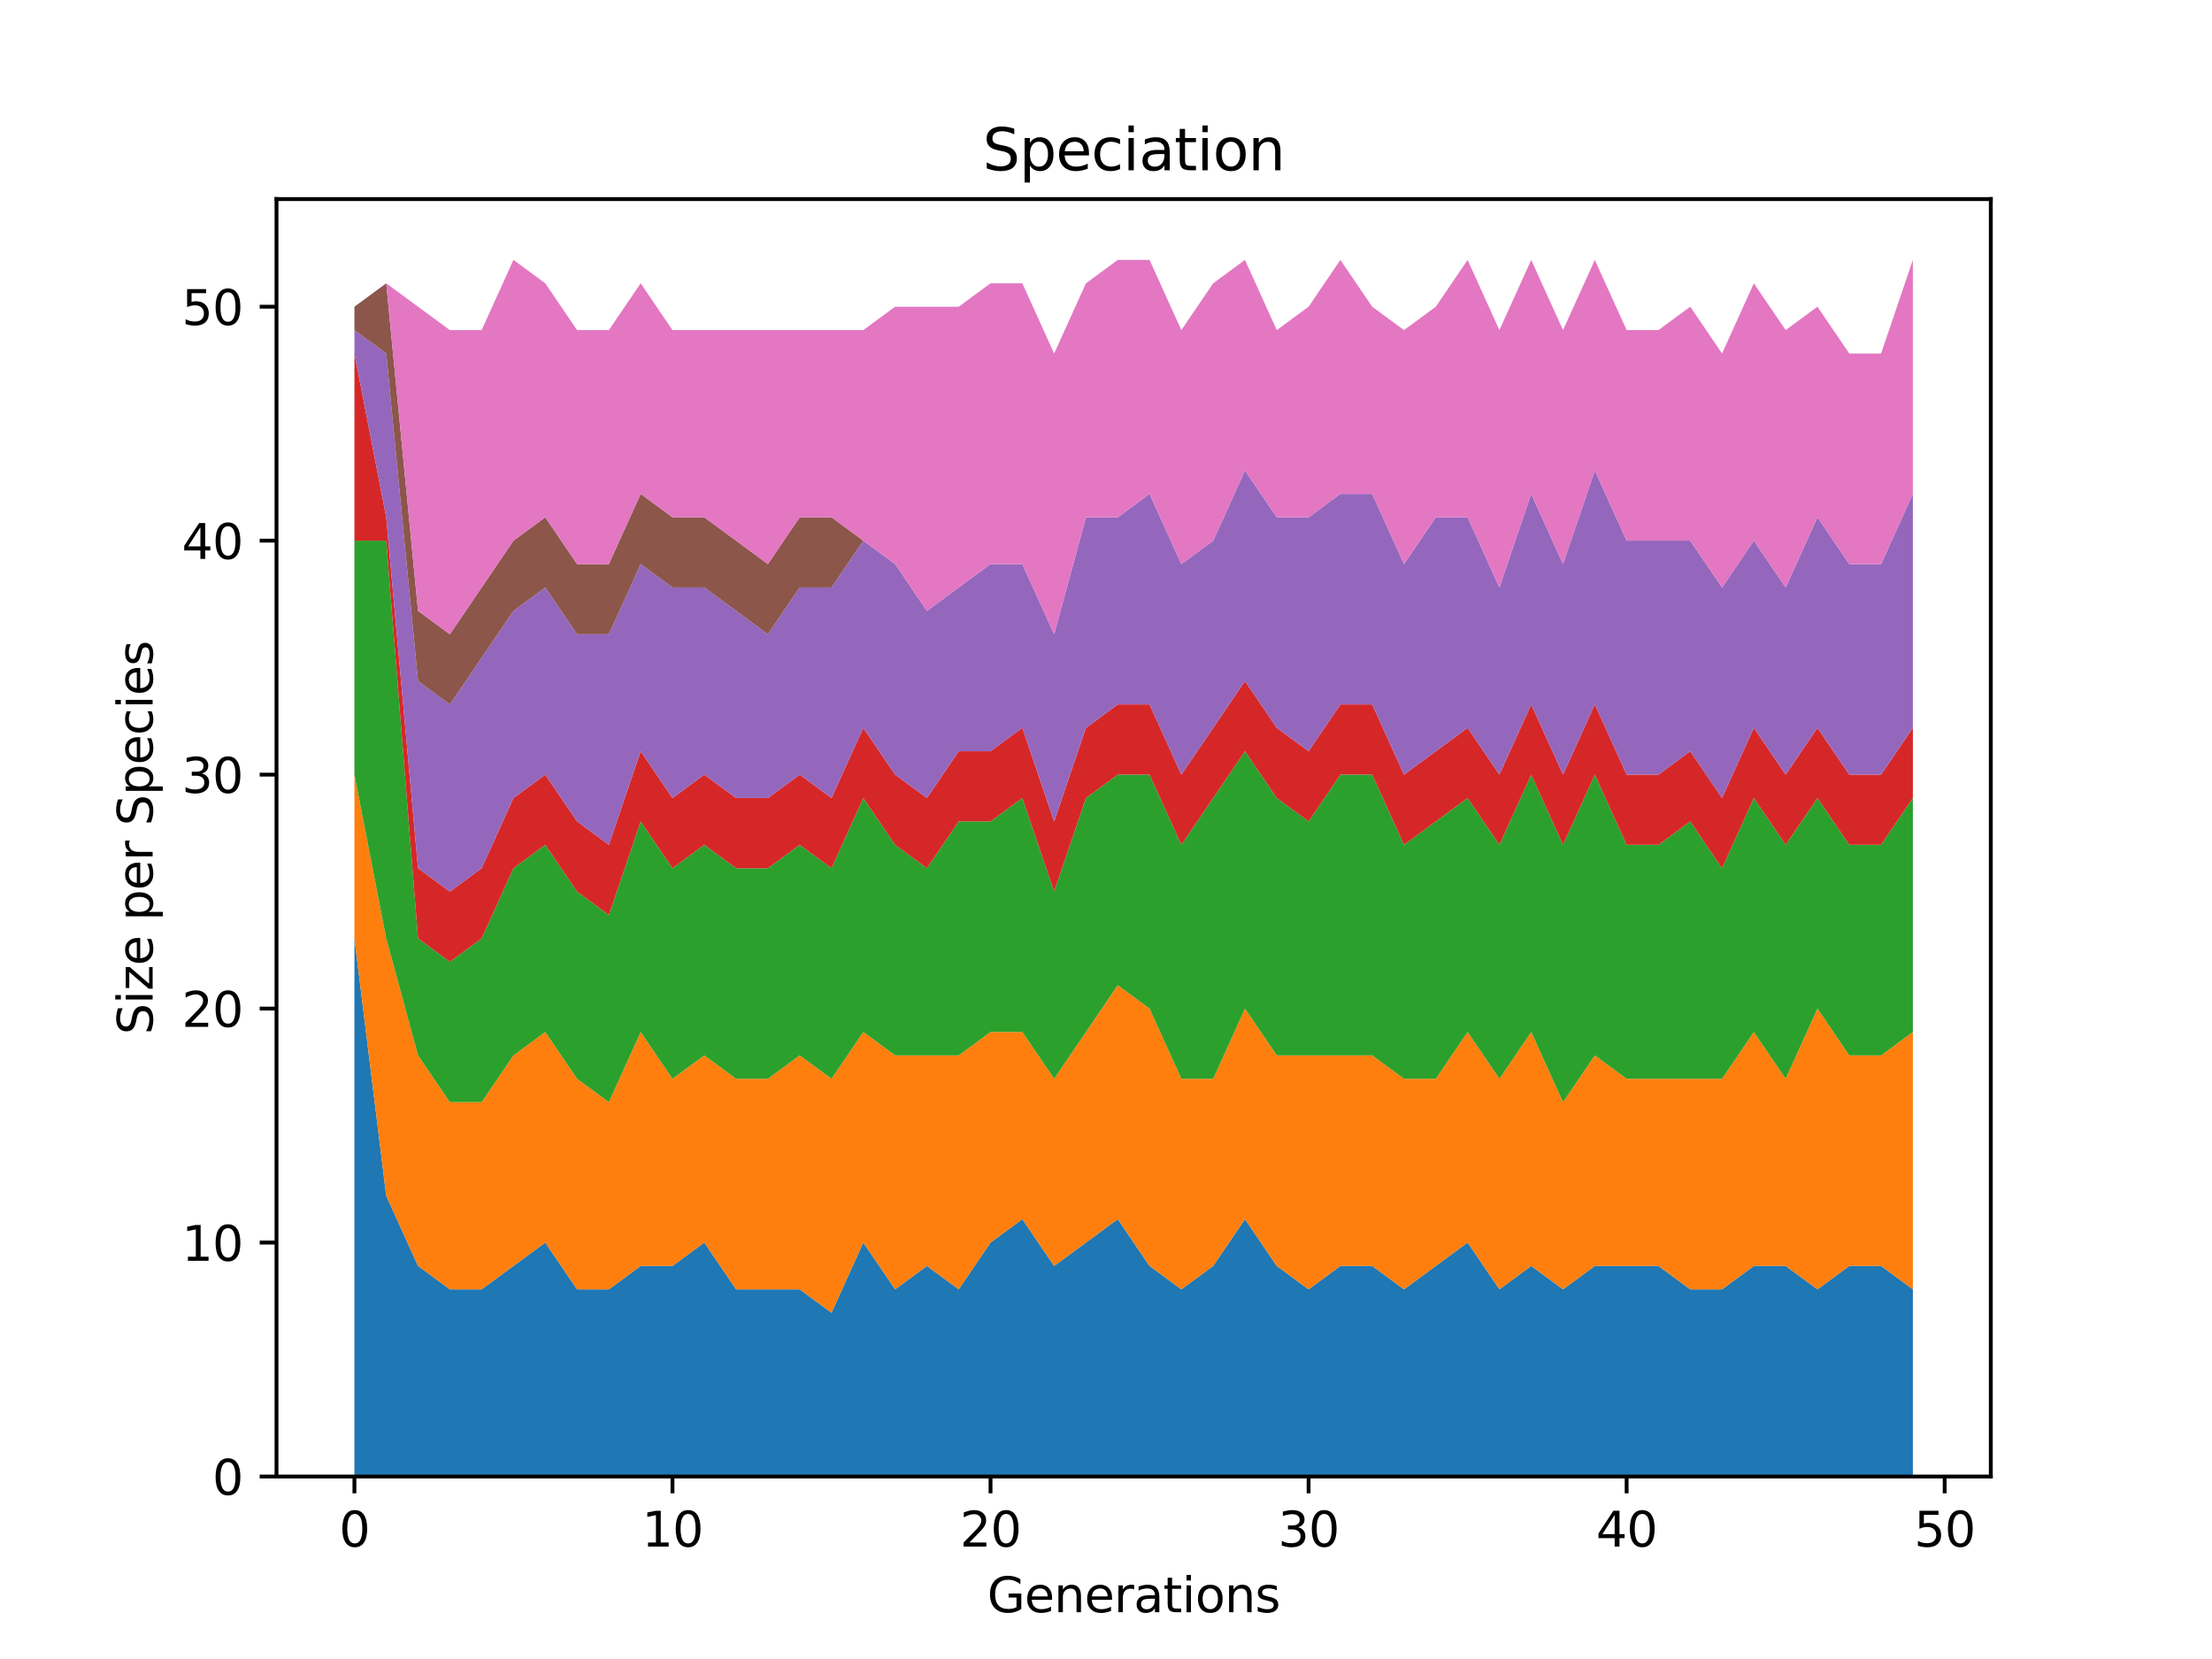 <?xml version="1.0" encoding="utf-8" standalone="no"?>
<!DOCTYPE svg PUBLIC "-//W3C//DTD SVG 1.1//EN"
  "http://www.w3.org/Graphics/SVG/1.1/DTD/svg11.dtd">
<svg height="345.6pt" version="1.1" viewBox="0 0 460.8 345.6" width="460.8pt" xmlns="http://www.w3.org/2000/svg" xmlns:xlink="http://www.w3.org/1999/xlink">
 <defs>
  <style type="text/css">*{stroke-linecap:butt;stroke-linejoin:round;}</style>
 </defs>
 <g id="figure_1">
  <g id="patch_1">
   <path d="M 0 345.6 
L 460.8 345.6 
L 460.8 0 
L 0 0 
z
" style="fill:#ffffff;"/>
  </g>
  <g id="axes_1">
   <g id="patch_2">
    <path d="M 57.6 307.584 
L 414.72 307.584 
L 414.72 41.472 
L 57.6 41.472 
z
" style="fill:#ffffff;"/>
   </g>
   <g id="PolyCollection_1">
    <path clip-path="url(#pd811a0612e)" d="M 73.833 195.486 
L 73.833 307.584 
L 80.458 307.584 
L 87.084 307.584 
L 93.71 307.584 
L 100.335 307.584 
L 106.961 307.584 
L 113.586 307.584 
L 120.212 307.584 
L 126.838 307.584 
L 133.463 307.584 
L 140.089 307.584 
L 146.714 307.584 
L 153.34 307.584 
L 159.966 307.584 
L 166.591 307.584 
L 173.217 307.584 
L 179.842 307.584 
L 186.468 307.584 
L 193.094 307.584 
L 199.719 307.584 
L 206.345 307.584 
L 212.97 307.584 
L 219.596 307.584 
L 226.222 307.584 
L 232.847 307.584 
L 239.473 307.584 
L 246.098 307.584 
L 252.724 307.584 
L 259.35 307.584 
L 265.975 307.584 
L 272.601 307.584 
L 279.226 307.584 
L 285.852 307.584 
L 292.478 307.584 
L 299.103 307.584 
L 305.729 307.584 
L 312.354 307.584 
L 318.98 307.584 
L 325.606 307.584 
L 332.231 307.584 
L 338.857 307.584 
L 345.482 307.584 
L 352.108 307.584 
L 358.734 307.584 
L 365.359 307.584 
L 371.985 307.584 
L 378.61 307.584 
L 385.236 307.584 
L 391.862 307.584 
L 398.487 307.584 
L 398.487 268.593 
L 398.487 268.593 
L 391.862 263.719 
L 385.236 263.719 
L 378.61 268.593 
L 371.985 263.719 
L 365.359 263.719 
L 358.734 268.593 
L 352.108 268.593 
L 345.482 263.719 
L 338.857 263.719 
L 332.231 263.719 
L 325.606 268.593 
L 318.98 263.719 
L 312.354 268.593 
L 305.729 258.846 
L 299.103 263.719 
L 292.478 268.593 
L 285.852 263.719 
L 279.226 263.719 
L 272.601 268.593 
L 265.975 263.719 
L 259.35 253.972 
L 252.724 263.719 
L 246.098 268.593 
L 239.473 263.719 
L 232.847 253.972 
L 226.222 258.846 
L 219.596 263.719 
L 212.97 253.972 
L 206.345 258.846 
L 199.719 268.593 
L 193.094 263.719 
L 186.468 268.593 
L 179.842 258.846 
L 173.217 273.467 
L 166.591 268.593 
L 159.966 268.593 
L 153.34 268.593 
L 146.714 258.846 
L 140.089 263.719 
L 133.463 263.719 
L 126.838 268.593 
L 120.212 268.593 
L 113.586 258.846 
L 106.961 263.719 
L 100.335 268.593 
L 93.71 268.593 
L 87.084 263.719 
L 80.458 249.098 
L 73.833 195.486 
z
" style="fill:#1f77b4;"/>
   </g>
   <g id="PolyCollection_2">
    <path clip-path="url(#pd811a0612e)" d="M 73.833 161.369 
L 73.833 195.486 
L 80.458 249.098 
L 87.084 263.719 
L 93.71 268.593 
L 100.335 268.593 
L 106.961 263.719 
L 113.586 258.846 
L 120.212 268.593 
L 126.838 268.593 
L 133.463 263.719 
L 140.089 263.719 
L 146.714 258.846 
L 153.34 268.593 
L 159.966 268.593 
L 166.591 268.593 
L 173.217 273.467 
L 179.842 258.846 
L 186.468 268.593 
L 193.094 263.719 
L 199.719 268.593 
L 206.345 258.846 
L 212.97 253.972 
L 219.596 263.719 
L 226.222 258.846 
L 232.847 253.972 
L 239.473 263.719 
L 246.098 268.593 
L 252.724 263.719 
L 259.35 253.972 
L 265.975 263.719 
L 272.601 268.593 
L 279.226 263.719 
L 285.852 263.719 
L 292.478 268.593 
L 299.103 263.719 
L 305.729 258.846 
L 312.354 268.593 
L 318.98 263.719 
L 325.606 268.593 
L 332.231 263.719 
L 338.857 263.719 
L 345.482 263.719 
L 352.108 268.593 
L 358.734 268.593 
L 365.359 263.719 
L 371.985 263.719 
L 378.61 268.593 
L 385.236 263.719 
L 391.862 263.719 
L 398.487 268.593 
L 398.487 214.981 
L 398.487 214.981 
L 391.862 219.855 
L 385.236 219.855 
L 378.61 210.107 
L 371.985 224.729 
L 365.359 214.981 
L 358.734 224.729 
L 352.108 224.729 
L 345.482 224.729 
L 338.857 224.729 
L 332.231 219.855 
L 325.606 229.602 
L 318.98 214.981 
L 312.354 224.729 
L 305.729 214.981 
L 299.103 224.729 
L 292.478 224.729 
L 285.852 219.855 
L 279.226 219.855 
L 272.601 219.855 
L 265.975 219.855 
L 259.35 210.107 
L 252.724 224.729 
L 246.098 224.729 
L 239.473 210.107 
L 232.847 205.233 
L 226.222 214.981 
L 219.596 224.729 
L 212.97 214.981 
L 206.345 214.981 
L 199.719 219.855 
L 193.094 219.855 
L 186.468 219.855 
L 179.842 214.981 
L 173.217 224.729 
L 166.591 219.855 
L 159.966 224.729 
L 153.34 224.729 
L 146.714 219.855 
L 140.089 224.729 
L 133.463 214.981 
L 126.838 229.602 
L 120.212 224.729 
L 113.586 214.981 
L 106.961 219.855 
L 100.335 229.602 
L 93.71 229.602 
L 87.084 219.855 
L 80.458 195.486 
L 73.833 161.369 
z
" style="fill:#ff7f0e;"/>
   </g>
   <g id="PolyCollection_3">
    <path clip-path="url(#pd811a0612e)" d="M 73.833 112.63 
L 73.833 161.369 
L 80.458 195.486 
L 87.084 219.855 
L 93.71 229.602 
L 100.335 229.602 
L 106.961 219.855 
L 113.586 214.981 
L 120.212 224.729 
L 126.838 229.602 
L 133.463 214.981 
L 140.089 224.729 
L 146.714 219.855 
L 153.34 224.729 
L 159.966 224.729 
L 166.591 219.855 
L 173.217 224.729 
L 179.842 214.981 
L 186.468 219.855 
L 193.094 219.855 
L 199.719 219.855 
L 206.345 214.981 
L 212.97 214.981 
L 219.596 224.729 
L 226.222 214.981 
L 232.847 205.233 
L 239.473 210.107 
L 246.098 224.729 
L 252.724 224.729 
L 259.35 210.107 
L 265.975 219.855 
L 272.601 219.855 
L 279.226 219.855 
L 285.852 219.855 
L 292.478 224.729 
L 299.103 224.729 
L 305.729 214.981 
L 312.354 224.729 
L 318.98 214.981 
L 325.606 229.602 
L 332.231 219.855 
L 338.857 224.729 
L 345.482 224.729 
L 352.108 224.729 
L 358.734 224.729 
L 365.359 214.981 
L 371.985 224.729 
L 378.61 210.107 
L 385.236 219.855 
L 391.862 219.855 
L 398.487 214.981 
L 398.487 166.242 
L 398.487 166.242 
L 391.862 175.99 
L 385.236 175.99 
L 378.61 166.242 
L 371.985 175.99 
L 365.359 166.242 
L 358.734 180.864 
L 352.108 171.116 
L 345.482 175.99 
L 338.857 175.99 
L 332.231 161.369 
L 325.606 175.99 
L 318.98 161.369 
L 312.354 175.99 
L 305.729 166.242 
L 299.103 171.116 
L 292.478 175.99 
L 285.852 161.369 
L 279.226 161.369 
L 272.601 171.116 
L 265.975 166.242 
L 259.35 156.495 
L 252.724 166.242 
L 246.098 175.99 
L 239.473 161.369 
L 232.847 161.369 
L 226.222 166.242 
L 219.596 185.738 
L 212.97 166.242 
L 206.345 171.116 
L 199.719 171.116 
L 193.094 180.864 
L 186.468 175.99 
L 179.842 166.242 
L 173.217 180.864 
L 166.591 175.99 
L 159.966 180.864 
L 153.34 180.864 
L 146.714 175.99 
L 140.089 180.864 
L 133.463 171.116 
L 126.838 190.612 
L 120.212 185.738 
L 113.586 175.99 
L 106.961 180.864 
L 100.335 195.486 
L 93.71 200.359 
L 87.084 195.486 
L 80.458 112.63 
L 73.833 112.63 
z
" style="fill:#2ca02c;"/>
   </g>
   <g id="PolyCollection_4">
    <path clip-path="url(#pd811a0612e)" d="M 73.833 73.639 
L 73.833 112.63 
L 80.458 112.63 
L 87.084 195.486 
L 93.71 200.359 
L 100.335 195.486 
L 106.961 180.864 
L 113.586 175.99 
L 120.212 185.738 
L 126.838 190.612 
L 133.463 171.116 
L 140.089 180.864 
L 146.714 175.99 
L 153.34 180.864 
L 159.966 180.864 
L 166.591 175.99 
L 173.217 180.864 
L 179.842 166.242 
L 186.468 175.99 
L 193.094 180.864 
L 199.719 171.116 
L 206.345 171.116 
L 212.97 166.242 
L 219.596 185.738 
L 226.222 166.242 
L 232.847 161.369 
L 239.473 161.369 
L 246.098 175.99 
L 252.724 166.242 
L 259.35 156.495 
L 265.975 166.242 
L 272.601 171.116 
L 279.226 161.369 
L 285.852 161.369 
L 292.478 175.99 
L 299.103 171.116 
L 305.729 166.242 
L 312.354 175.99 
L 318.98 161.369 
L 325.606 175.99 
L 332.231 161.369 
L 338.857 175.99 
L 345.482 175.99 
L 352.108 171.116 
L 358.734 180.864 
L 365.359 166.242 
L 371.985 175.99 
L 378.61 166.242 
L 385.236 175.99 
L 391.862 175.99 
L 398.487 166.242 
L 398.487 151.621 
L 398.487 151.621 
L 391.862 161.369 
L 385.236 161.369 
L 378.61 151.621 
L 371.985 161.369 
L 365.359 151.621 
L 358.734 166.242 
L 352.108 156.495 
L 345.482 161.369 
L 338.857 161.369 
L 332.231 146.747 
L 325.606 161.369 
L 318.98 146.747 
L 312.354 161.369 
L 305.729 151.621 
L 299.103 156.495 
L 292.478 161.369 
L 285.852 146.747 
L 279.226 146.747 
L 272.601 156.495 
L 265.975 151.621 
L 259.35 141.873 
L 252.724 151.621 
L 246.098 161.369 
L 239.473 146.747 
L 232.847 146.747 
L 226.222 151.621 
L 219.596 171.116 
L 212.97 151.621 
L 206.345 156.495 
L 199.719 156.495 
L 193.094 166.242 
L 186.468 161.369 
L 179.842 151.621 
L 173.217 166.242 
L 166.591 161.369 
L 159.966 166.242 
L 153.34 166.242 
L 146.714 161.369 
L 140.089 166.242 
L 133.463 156.495 
L 126.838 175.99 
L 120.212 171.116 
L 113.586 161.369 
L 106.961 166.242 
L 100.335 180.864 
L 93.71 185.738 
L 87.084 180.864 
L 80.458 107.756 
L 73.833 73.639 
z
" style="fill:#d62728;"/>
   </g>
   <g id="PolyCollection_5">
    <path clip-path="url(#pd811a0612e)" d="M 73.833 68.766 
L 73.833 73.639 
L 80.458 107.756 
L 87.084 180.864 
L 93.71 185.738 
L 100.335 180.864 
L 106.961 166.242 
L 113.586 161.369 
L 120.212 171.116 
L 126.838 175.99 
L 133.463 156.495 
L 140.089 166.242 
L 146.714 161.369 
L 153.34 166.242 
L 159.966 166.242 
L 166.591 161.369 
L 173.217 166.242 
L 179.842 151.621 
L 186.468 161.369 
L 193.094 166.242 
L 199.719 156.495 
L 206.345 156.495 
L 212.97 151.621 
L 219.596 171.116 
L 226.222 151.621 
L 232.847 146.747 
L 239.473 146.747 
L 246.098 161.369 
L 252.724 151.621 
L 259.35 141.873 
L 265.975 151.621 
L 272.601 156.495 
L 279.226 146.747 
L 285.852 146.747 
L 292.478 161.369 
L 299.103 156.495 
L 305.729 151.621 
L 312.354 161.369 
L 318.98 146.747 
L 325.606 161.369 
L 332.231 146.747 
L 338.857 161.369 
L 345.482 161.369 
L 352.108 156.495 
L 358.734 166.242 
L 365.359 151.621 
L 371.985 161.369 
L 378.61 151.621 
L 385.236 161.369 
L 391.862 161.369 
L 398.487 151.621 
L 398.487 102.882 
L 398.487 102.882 
L 391.862 117.504 
L 385.236 117.504 
L 378.61 107.756 
L 371.985 122.378 
L 365.359 112.63 
L 358.734 122.378 
L 352.108 112.63 
L 345.482 112.63 
L 338.857 112.63 
L 332.231 98.009 
L 325.606 117.504 
L 318.98 102.882 
L 312.354 122.378 
L 305.729 107.756 
L 299.103 107.756 
L 292.478 117.504 
L 285.852 102.882 
L 279.226 102.882 
L 272.601 107.756 
L 265.975 107.756 
L 259.35 98.009 
L 252.724 112.63 
L 246.098 117.504 
L 239.473 102.882 
L 232.847 107.756 
L 226.222 107.756 
L 219.596 132.126 
L 212.97 117.504 
L 206.345 117.504 
L 199.719 122.378 
L 193.094 127.252 
L 186.468 117.504 
L 179.842 112.63 
L 173.217 122.378 
L 166.591 122.378 
L 159.966 132.126 
L 153.34 127.252 
L 146.714 122.378 
L 140.089 122.378 
L 133.463 117.504 
L 126.838 132.126 
L 120.212 132.126 
L 113.586 122.378 
L 106.961 127.252 
L 100.335 136.999 
L 93.71 146.747 
L 87.084 141.873 
L 80.458 73.639 
L 73.833 68.766 
z
" style="fill:#9467bd;"/>
   </g>
   <g id="PolyCollection_6">
    <path clip-path="url(#pd811a0612e)" d="M 73.833 63.892 
L 73.833 68.766 
L 80.458 73.639 
L 87.084 141.873 
L 93.71 146.747 
L 100.335 136.999 
L 106.961 127.252 
L 113.586 122.378 
L 120.212 132.126 
L 126.838 132.126 
L 133.463 117.504 
L 140.089 122.378 
L 146.714 122.378 
L 153.34 127.252 
L 159.966 132.126 
L 166.591 122.378 
L 173.217 122.378 
L 179.842 112.63 
L 186.468 117.504 
L 193.094 127.252 
L 199.719 122.378 
L 206.345 117.504 
L 212.97 117.504 
L 219.596 132.126 
L 226.222 107.756 
L 232.847 107.756 
L 239.473 102.882 
L 246.098 117.504 
L 252.724 112.63 
L 259.35 98.009 
L 265.975 107.756 
L 272.601 107.756 
L 279.226 102.882 
L 285.852 102.882 
L 292.478 117.504 
L 299.103 107.756 
L 305.729 107.756 
L 312.354 122.378 
L 318.98 102.882 
L 325.606 117.504 
L 332.231 98.009 
L 338.857 112.63 
L 345.482 112.63 
L 352.108 112.63 
L 358.734 122.378 
L 365.359 112.63 
L 371.985 122.378 
L 378.61 107.756 
L 385.236 117.504 
L 391.862 117.504 
L 398.487 102.882 
L 398.487 102.882 
L 398.487 102.882 
L 391.862 117.504 
L 385.236 117.504 
L 378.61 107.756 
L 371.985 122.378 
L 365.359 112.63 
L 358.734 122.378 
L 352.108 112.63 
L 345.482 112.63 
L 338.857 112.63 
L 332.231 98.009 
L 325.606 117.504 
L 318.98 102.882 
L 312.354 122.378 
L 305.729 107.756 
L 299.103 107.756 
L 292.478 117.504 
L 285.852 102.882 
L 279.226 102.882 
L 272.601 107.756 
L 265.975 107.756 
L 259.35 98.009 
L 252.724 112.63 
L 246.098 117.504 
L 239.473 102.882 
L 232.847 107.756 
L 226.222 107.756 
L 219.596 132.126 
L 212.97 117.504 
L 206.345 117.504 
L 199.719 122.378 
L 193.094 127.252 
L 186.468 117.504 
L 179.842 112.63 
L 173.217 107.756 
L 166.591 107.756 
L 159.966 117.504 
L 153.34 112.63 
L 146.714 107.756 
L 140.089 107.756 
L 133.463 102.882 
L 126.838 117.504 
L 120.212 117.504 
L 113.586 107.756 
L 106.961 112.63 
L 100.335 122.378 
L 93.71 132.126 
L 87.084 127.252 
L 80.458 59.018 
L 73.833 63.892 
z
" style="fill:#8c564b;"/>
   </g>
   <g id="PolyCollection_7">
    <path clip-path="url(#pd811a0612e)" d="M 73.833 63.892 
L 73.833 63.892 
L 80.458 59.018 
L 87.084 127.252 
L 93.71 132.126 
L 100.335 122.378 
L 106.961 112.63 
L 113.586 107.756 
L 120.212 117.504 
L 126.838 117.504 
L 133.463 102.882 
L 140.089 107.756 
L 146.714 107.756 
L 153.34 112.63 
L 159.966 117.504 
L 166.591 107.756 
L 173.217 107.756 
L 179.842 112.63 
L 186.468 117.504 
L 193.094 127.252 
L 199.719 122.378 
L 206.345 117.504 
L 212.97 117.504 
L 219.596 132.126 
L 226.222 107.756 
L 232.847 107.756 
L 239.473 102.882 
L 246.098 117.504 
L 252.724 112.63 
L 259.35 98.009 
L 265.975 107.756 
L 272.601 107.756 
L 279.226 102.882 
L 285.852 102.882 
L 292.478 117.504 
L 299.103 107.756 
L 305.729 107.756 
L 312.354 122.378 
L 318.98 102.882 
L 325.606 117.504 
L 332.231 98.009 
L 338.857 112.63 
L 345.482 112.63 
L 352.108 112.63 
L 358.734 122.378 
L 365.359 112.63 
L 371.985 122.378 
L 378.61 107.756 
L 385.236 117.504 
L 391.862 117.504 
L 398.487 102.882 
L 398.487 54.144 
L 398.487 54.144 
L 391.862 73.639 
L 385.236 73.639 
L 378.61 63.892 
L 371.985 68.766 
L 365.359 59.018 
L 358.734 73.639 
L 352.108 63.892 
L 345.482 68.766 
L 338.857 68.766 
L 332.231 54.144 
L 325.606 68.766 
L 318.98 54.144 
L 312.354 68.766 
L 305.729 54.144 
L 299.103 63.892 
L 292.478 68.766 
L 285.852 63.892 
L 279.226 54.144 
L 272.601 63.892 
L 265.975 68.766 
L 259.35 54.144 
L 252.724 59.018 
L 246.098 68.766 
L 239.473 54.144 
L 232.847 54.144 
L 226.222 59.018 
L 219.596 73.639 
L 212.97 59.018 
L 206.345 59.018 
L 199.719 63.892 
L 193.094 63.892 
L 186.468 63.892 
L 179.842 68.766 
L 173.217 68.766 
L 166.591 68.766 
L 159.966 68.766 
L 153.34 68.766 
L 146.714 68.766 
L 140.089 68.766 
L 133.463 59.018 
L 126.838 68.766 
L 120.212 68.766 
L 113.586 59.018 
L 106.961 54.144 
L 100.335 68.766 
L 93.71 68.766 
L 87.084 63.892 
L 80.458 59.018 
L 73.833 63.892 
z
" style="fill:#e377c2;"/>
   </g>
   <g id="matplotlib.axis_1">
    <g id="xtick_1">
     <g id="line2d_1">
      <defs>
       <path d="M 0 0 
L 0 3.5 
" id="m659884b55e" style="stroke:#000000;stroke-width:0.8;"/>
      </defs>
      <g>
       <use style="stroke:#000000;stroke-width:0.8;" x="73.833" xlink:href="#m659884b55e" y="307.584"/>
      </g>
     </g>
     <g id="text_1">
      <!-- 0 -->
      <g transform="translate(70.651 322.182)scale(0.1 -0.1)">
       <defs>
        <path d="M 2034 4250 
Q 1547 4250 1301 3770 
Q 1056 3291 1056 2328 
Q 1056 1369 1301 889 
Q 1547 409 2034 409 
Q 2525 409 2770 889 
Q 3016 1369 3016 2328 
Q 3016 3291 2770 3770 
Q 2525 4250 2034 4250 
z
M 2034 4750 
Q 2819 4750 3233 4129 
Q 3647 3509 3647 2328 
Q 3647 1150 3233 529 
Q 2819 -91 2034 -91 
Q 1250 -91 836 529 
Q 422 1150 422 2328 
Q 422 3509 836 4129 
Q 1250 4750 2034 4750 
z
" id="DejaVuSans-30" transform="scale(0.016)"/>
       </defs>
       <use xlink:href="#DejaVuSans-30"/>
      </g>
     </g>
    </g>
    <g id="xtick_2">
     <g id="line2d_2">
      <g>
       <use style="stroke:#000000;stroke-width:0.8;" x="140.089" xlink:href="#m659884b55e" y="307.584"/>
      </g>
     </g>
     <g id="text_2">
      <!-- 10 -->
      <g transform="translate(133.726 322.182)scale(0.1 -0.1)">
       <defs>
        <path d="M 794 531 
L 1825 531 
L 1825 4091 
L 703 3866 
L 703 4441 
L 1819 4666 
L 2450 4666 
L 2450 531 
L 3481 531 
L 3481 0 
L 794 0 
L 794 531 
z
" id="DejaVuSans-31" transform="scale(0.016)"/>
       </defs>
       <use xlink:href="#DejaVuSans-31"/>
       <use x="63.623" xlink:href="#DejaVuSans-30"/>
      </g>
     </g>
    </g>
    <g id="xtick_3">
     <g id="line2d_3">
      <g>
       <use style="stroke:#000000;stroke-width:0.8;" x="206.345" xlink:href="#m659884b55e" y="307.584"/>
      </g>
     </g>
     <g id="text_3">
      <!-- 20 -->
      <g transform="translate(199.982 322.182)scale(0.1 -0.1)">
       <defs>
        <path d="M 1228 531 
L 3431 531 
L 3431 0 
L 469 0 
L 469 531 
Q 828 903 1448 1529 
Q 2069 2156 2228 2338 
Q 2531 2678 2651 2914 
Q 2772 3150 2772 3378 
Q 2772 3750 2511 3984 
Q 2250 4219 1831 4219 
Q 1534 4219 1204 4116 
Q 875 4013 500 3803 
L 500 4441 
Q 881 4594 1212 4672 
Q 1544 4750 1819 4750 
Q 2544 4750 2975 4387 
Q 3406 4025 3406 3419 
Q 3406 3131 3298 2873 
Q 3191 2616 2906 2266 
Q 2828 2175 2409 1742 
Q 1991 1309 1228 531 
z
" id="DejaVuSans-32" transform="scale(0.016)"/>
       </defs>
       <use xlink:href="#DejaVuSans-32"/>
       <use x="63.623" xlink:href="#DejaVuSans-30"/>
      </g>
     </g>
    </g>
    <g id="xtick_4">
     <g id="line2d_4">
      <g>
       <use style="stroke:#000000;stroke-width:0.8;" x="272.601" xlink:href="#m659884b55e" y="307.584"/>
      </g>
     </g>
     <g id="text_4">
      <!-- 30 -->
      <g transform="translate(266.238 322.182)scale(0.1 -0.1)">
       <defs>
        <path d="M 2597 2516 
Q 3050 2419 3304 2112 
Q 3559 1806 3559 1356 
Q 3559 666 3084 287 
Q 2609 -91 1734 -91 
Q 1441 -91 1130 -33 
Q 819 25 488 141 
L 488 750 
Q 750 597 1062 519 
Q 1375 441 1716 441 
Q 2309 441 2620 675 
Q 2931 909 2931 1356 
Q 2931 1769 2642 2001 
Q 2353 2234 1838 2234 
L 1294 2234 
L 1294 2753 
L 1863 2753 
Q 2328 2753 2575 2939 
Q 2822 3125 2822 3475 
Q 2822 3834 2567 4026 
Q 2313 4219 1838 4219 
Q 1578 4219 1281 4162 
Q 984 4106 628 3988 
L 628 4550 
Q 988 4650 1302 4700 
Q 1616 4750 1894 4750 
Q 2613 4750 3031 4423 
Q 3450 4097 3450 3541 
Q 3450 3153 3228 2886 
Q 3006 2619 2597 2516 
z
" id="DejaVuSans-33" transform="scale(0.016)"/>
       </defs>
       <use xlink:href="#DejaVuSans-33"/>
       <use x="63.623" xlink:href="#DejaVuSans-30"/>
      </g>
     </g>
    </g>
    <g id="xtick_5">
     <g id="line2d_5">
      <g>
       <use style="stroke:#000000;stroke-width:0.8;" x="338.857" xlink:href="#m659884b55e" y="307.584"/>
      </g>
     </g>
     <g id="text_5">
      <!-- 40 -->
      <g transform="translate(332.494 322.182)scale(0.1 -0.1)">
       <defs>
        <path d="M 2419 4116 
L 825 1625 
L 2419 1625 
L 2419 4116 
z
M 2253 4666 
L 3047 4666 
L 3047 1625 
L 3713 1625 
L 3713 1100 
L 3047 1100 
L 3047 0 
L 2419 0 
L 2419 1100 
L 313 1100 
L 313 1709 
L 2253 4666 
z
" id="DejaVuSans-34" transform="scale(0.016)"/>
       </defs>
       <use xlink:href="#DejaVuSans-34"/>
       <use x="63.623" xlink:href="#DejaVuSans-30"/>
      </g>
     </g>
    </g>
    <g id="xtick_6">
     <g id="line2d_6">
      <g>
       <use style="stroke:#000000;stroke-width:0.8;" x="405.113" xlink:href="#m659884b55e" y="307.584"/>
      </g>
     </g>
     <g id="text_6">
      <!-- 50 -->
      <g transform="translate(398.75 322.182)scale(0.1 -0.1)">
       <defs>
        <path d="M 691 4666 
L 3169 4666 
L 3169 4134 
L 1269 4134 
L 1269 2991 
Q 1406 3038 1543 3061 
Q 1681 3084 1819 3084 
Q 2600 3084 3056 2656 
Q 3513 2228 3513 1497 
Q 3513 744 3044 326 
Q 2575 -91 1722 -91 
Q 1428 -91 1123 -41 
Q 819 9 494 109 
L 494 744 
Q 775 591 1075 516 
Q 1375 441 1709 441 
Q 2250 441 2565 725 
Q 2881 1009 2881 1497 
Q 2881 1984 2565 2268 
Q 2250 2553 1709 2553 
Q 1456 2553 1204 2497 
Q 953 2441 691 2322 
L 691 4666 
z
" id="DejaVuSans-35" transform="scale(0.016)"/>
       </defs>
       <use xlink:href="#DejaVuSans-35"/>
       <use x="63.623" xlink:href="#DejaVuSans-30"/>
      </g>
     </g>
    </g>
    <g id="text_7">
     <!-- Generations -->
     <g transform="translate(205.662 335.861)scale(0.1 -0.1)">
      <defs>
       <path d="M 3809 666 
L 3809 1919 
L 2778 1919 
L 2778 2438 
L 4434 2438 
L 4434 434 
Q 4069 175 3628 42 
Q 3188 -91 2688 -91 
Q 1594 -91 976 548 
Q 359 1188 359 2328 
Q 359 3472 976 4111 
Q 1594 4750 2688 4750 
Q 3144 4750 3555 4637 
Q 3966 4525 4313 4306 
L 4313 3634 
Q 3963 3931 3569 4081 
Q 3175 4231 2741 4231 
Q 1884 4231 1454 3753 
Q 1025 3275 1025 2328 
Q 1025 1384 1454 906 
Q 1884 428 2741 428 
Q 3075 428 3337 486 
Q 3600 544 3809 666 
z
" id="DejaVuSans-47" transform="scale(0.016)"/>
       <path d="M 3597 1894 
L 3597 1613 
L 953 1613 
Q 991 1019 1311 708 
Q 1631 397 2203 397 
Q 2534 397 2845 478 
Q 3156 559 3463 722 
L 3463 178 
Q 3153 47 2828 -22 
Q 2503 -91 2169 -91 
Q 1331 -91 842 396 
Q 353 884 353 1716 
Q 353 2575 817 3079 
Q 1281 3584 2069 3584 
Q 2775 3584 3186 3129 
Q 3597 2675 3597 1894 
z
M 3022 2063 
Q 3016 2534 2758 2815 
Q 2500 3097 2075 3097 
Q 1594 3097 1305 2825 
Q 1016 2553 972 2059 
L 3022 2063 
z
" id="DejaVuSans-65" transform="scale(0.016)"/>
       <path d="M 3513 2113 
L 3513 0 
L 2938 0 
L 2938 2094 
Q 2938 2591 2744 2837 
Q 2550 3084 2163 3084 
Q 1697 3084 1428 2787 
Q 1159 2491 1159 1978 
L 1159 0 
L 581 0 
L 581 3500 
L 1159 3500 
L 1159 2956 
Q 1366 3272 1645 3428 
Q 1925 3584 2291 3584 
Q 2894 3584 3203 3211 
Q 3513 2838 3513 2113 
z
" id="DejaVuSans-6e" transform="scale(0.016)"/>
       <path d="M 2631 2963 
Q 2534 3019 2420 3045 
Q 2306 3072 2169 3072 
Q 1681 3072 1420 2755 
Q 1159 2438 1159 1844 
L 1159 0 
L 581 0 
L 581 3500 
L 1159 3500 
L 1159 2956 
Q 1341 3275 1631 3429 
Q 1922 3584 2338 3584 
Q 2397 3584 2469 3576 
Q 2541 3569 2628 3553 
L 2631 2963 
z
" id="DejaVuSans-72" transform="scale(0.016)"/>
       <path d="M 2194 1759 
Q 1497 1759 1228 1600 
Q 959 1441 959 1056 
Q 959 750 1161 570 
Q 1363 391 1709 391 
Q 2188 391 2477 730 
Q 2766 1069 2766 1631 
L 2766 1759 
L 2194 1759 
z
M 3341 1997 
L 3341 0 
L 2766 0 
L 2766 531 
Q 2569 213 2275 61 
Q 1981 -91 1556 -91 
Q 1019 -91 701 211 
Q 384 513 384 1019 
Q 384 1609 779 1909 
Q 1175 2209 1959 2209 
L 2766 2209 
L 2766 2266 
Q 2766 2663 2505 2880 
Q 2244 3097 1772 3097 
Q 1472 3097 1187 3025 
Q 903 2953 641 2809 
L 641 3341 
Q 956 3463 1253 3523 
Q 1550 3584 1831 3584 
Q 2591 3584 2966 3190 
Q 3341 2797 3341 1997 
z
" id="DejaVuSans-61" transform="scale(0.016)"/>
       <path d="M 1172 4494 
L 1172 3500 
L 2356 3500 
L 2356 3053 
L 1172 3053 
L 1172 1153 
Q 1172 725 1289 603 
Q 1406 481 1766 481 
L 2356 481 
L 2356 0 
L 1766 0 
Q 1100 0 847 248 
Q 594 497 594 1153 
L 594 3053 
L 172 3053 
L 172 3500 
L 594 3500 
L 594 4494 
L 1172 4494 
z
" id="DejaVuSans-74" transform="scale(0.016)"/>
       <path d="M 603 3500 
L 1178 3500 
L 1178 0 
L 603 0 
L 603 3500 
z
M 603 4863 
L 1178 4863 
L 1178 4134 
L 603 4134 
L 603 4863 
z
" id="DejaVuSans-69" transform="scale(0.016)"/>
       <path d="M 1959 3097 
Q 1497 3097 1228 2736 
Q 959 2375 959 1747 
Q 959 1119 1226 758 
Q 1494 397 1959 397 
Q 2419 397 2687 759 
Q 2956 1122 2956 1747 
Q 2956 2369 2687 2733 
Q 2419 3097 1959 3097 
z
M 1959 3584 
Q 2709 3584 3137 3096 
Q 3566 2609 3566 1747 
Q 3566 888 3137 398 
Q 2709 -91 1959 -91 
Q 1206 -91 779 398 
Q 353 888 353 1747 
Q 353 2609 779 3096 
Q 1206 3584 1959 3584 
z
" id="DejaVuSans-6f" transform="scale(0.016)"/>
       <path d="M 2834 3397 
L 2834 2853 
Q 2591 2978 2328 3040 
Q 2066 3103 1784 3103 
Q 1356 3103 1142 2972 
Q 928 2841 928 2578 
Q 928 2378 1081 2264 
Q 1234 2150 1697 2047 
L 1894 2003 
Q 2506 1872 2764 1633 
Q 3022 1394 3022 966 
Q 3022 478 2636 193 
Q 2250 -91 1575 -91 
Q 1294 -91 989 -36 
Q 684 19 347 128 
L 347 722 
Q 666 556 975 473 
Q 1284 391 1588 391 
Q 1994 391 2212 530 
Q 2431 669 2431 922 
Q 2431 1156 2273 1281 
Q 2116 1406 1581 1522 
L 1381 1569 
Q 847 1681 609 1914 
Q 372 2147 372 2553 
Q 372 3047 722 3315 
Q 1072 3584 1716 3584 
Q 2034 3584 2315 3537 
Q 2597 3491 2834 3397 
z
" id="DejaVuSans-73" transform="scale(0.016)"/>
      </defs>
      <use xlink:href="#DejaVuSans-47"/>
      <use x="77.49" xlink:href="#DejaVuSans-65"/>
      <use x="139.014" xlink:href="#DejaVuSans-6e"/>
      <use x="202.393" xlink:href="#DejaVuSans-65"/>
      <use x="263.916" xlink:href="#DejaVuSans-72"/>
      <use x="305.029" xlink:href="#DejaVuSans-61"/>
      <use x="366.309" xlink:href="#DejaVuSans-74"/>
      <use x="405.518" xlink:href="#DejaVuSans-69"/>
      <use x="433.301" xlink:href="#DejaVuSans-6f"/>
      <use x="494.482" xlink:href="#DejaVuSans-6e"/>
      <use x="557.861" xlink:href="#DejaVuSans-73"/>
     </g>
    </g>
   </g>
   <g id="matplotlib.axis_2">
    <g id="ytick_1">
     <g id="line2d_7">
      <defs>
       <path d="M 0 0 
L -3.5 0 
" id="mf4b878f72b" style="stroke:#000000;stroke-width:0.8;"/>
      </defs>
      <g>
       <use style="stroke:#000000;stroke-width:0.8;" x="57.6" xlink:href="#mf4b878f72b" y="307.584"/>
      </g>
     </g>
     <g id="text_8">
      <!-- 0 -->
      <g transform="translate(44.237 311.383)scale(0.1 -0.1)">
       <use xlink:href="#DejaVuSans-30"/>
      </g>
     </g>
    </g>
    <g id="ytick_2">
     <g id="line2d_8">
      <g>
       <use style="stroke:#000000;stroke-width:0.8;" x="57.6" xlink:href="#mf4b878f72b" y="258.846"/>
      </g>
     </g>
     <g id="text_9">
      <!-- 10 -->
      <g transform="translate(37.875 262.645)scale(0.1 -0.1)">
       <use xlink:href="#DejaVuSans-31"/>
       <use x="63.623" xlink:href="#DejaVuSans-30"/>
      </g>
     </g>
    </g>
    <g id="ytick_3">
     <g id="line2d_9">
      <g>
       <use style="stroke:#000000;stroke-width:0.8;" x="57.6" xlink:href="#mf4b878f72b" y="210.107"/>
      </g>
     </g>
     <g id="text_10">
      <!-- 20 -->
      <g transform="translate(37.875 213.906)scale(0.1 -0.1)">
       <use xlink:href="#DejaVuSans-32"/>
       <use x="63.623" xlink:href="#DejaVuSans-30"/>
      </g>
     </g>
    </g>
    <g id="ytick_4">
     <g id="line2d_10">
      <g>
       <use style="stroke:#000000;stroke-width:0.8;" x="57.6" xlink:href="#mf4b878f72b" y="161.369"/>
      </g>
     </g>
     <g id="text_11">
      <!-- 30 -->
      <g transform="translate(37.875 165.168)scale(0.1 -0.1)">
       <use xlink:href="#DejaVuSans-33"/>
       <use x="63.623" xlink:href="#DejaVuSans-30"/>
      </g>
     </g>
    </g>
    <g id="ytick_5">
     <g id="line2d_11">
      <g>
       <use style="stroke:#000000;stroke-width:0.8;" x="57.6" xlink:href="#mf4b878f72b" y="112.63"/>
      </g>
     </g>
     <g id="text_12">
      <!-- 40 -->
      <g transform="translate(37.875 116.429)scale(0.1 -0.1)">
       <use xlink:href="#DejaVuSans-34"/>
       <use x="63.623" xlink:href="#DejaVuSans-30"/>
      </g>
     </g>
    </g>
    <g id="ytick_6">
     <g id="line2d_12">
      <g>
       <use style="stroke:#000000;stroke-width:0.8;" x="57.6" xlink:href="#mf4b878f72b" y="63.892"/>
      </g>
     </g>
     <g id="text_13">
      <!-- 50 -->
      <g transform="translate(37.875 67.691)scale(0.1 -0.1)">
       <use xlink:href="#DejaVuSans-35"/>
       <use x="63.623" xlink:href="#DejaVuSans-30"/>
      </g>
     </g>
    </g>
    <g id="text_14">
     <!-- Size per Species -->
     <g transform="translate(31.795 215.521)rotate(-90)scale(0.1 -0.1)">
      <defs>
       <path d="M 3425 4513 
L 3425 3897 
Q 3066 4069 2747 4153 
Q 2428 4238 2131 4238 
Q 1616 4238 1336 4038 
Q 1056 3838 1056 3469 
Q 1056 3159 1242 3001 
Q 1428 2844 1947 2747 
L 2328 2669 
Q 3034 2534 3370 2195 
Q 3706 1856 3706 1288 
Q 3706 609 3251 259 
Q 2797 -91 1919 -91 
Q 1588 -91 1214 -16 
Q 841 59 441 206 
L 441 856 
Q 825 641 1194 531 
Q 1563 422 1919 422 
Q 2459 422 2753 634 
Q 3047 847 3047 1241 
Q 3047 1584 2836 1778 
Q 2625 1972 2144 2069 
L 1759 2144 
Q 1053 2284 737 2584 
Q 422 2884 422 3419 
Q 422 4038 858 4394 
Q 1294 4750 2059 4750 
Q 2388 4750 2728 4690 
Q 3069 4631 3425 4513 
z
" id="DejaVuSans-53" transform="scale(0.016)"/>
       <path d="M 353 3500 
L 3084 3500 
L 3084 2975 
L 922 459 
L 3084 459 
L 3084 0 
L 275 0 
L 275 525 
L 2438 3041 
L 353 3041 
L 353 3500 
z
" id="DejaVuSans-7a" transform="scale(0.016)"/>
       <path id="DejaVuSans-20" transform="scale(0.016)"/>
       <path d="M 1159 525 
L 1159 -1331 
L 581 -1331 
L 581 3500 
L 1159 3500 
L 1159 2969 
Q 1341 3281 1617 3432 
Q 1894 3584 2278 3584 
Q 2916 3584 3314 3078 
Q 3713 2572 3713 1747 
Q 3713 922 3314 415 
Q 2916 -91 2278 -91 
Q 1894 -91 1617 61 
Q 1341 213 1159 525 
z
M 3116 1747 
Q 3116 2381 2855 2742 
Q 2594 3103 2138 3103 
Q 1681 3103 1420 2742 
Q 1159 2381 1159 1747 
Q 1159 1113 1420 752 
Q 1681 391 2138 391 
Q 2594 391 2855 752 
Q 3116 1113 3116 1747 
z
" id="DejaVuSans-70" transform="scale(0.016)"/>
       <path d="M 3122 3366 
L 3122 2828 
Q 2878 2963 2633 3030 
Q 2388 3097 2138 3097 
Q 1578 3097 1268 2742 
Q 959 2388 959 1747 
Q 959 1106 1268 751 
Q 1578 397 2138 397 
Q 2388 397 2633 464 
Q 2878 531 3122 666 
L 3122 134 
Q 2881 22 2623 -34 
Q 2366 -91 2075 -91 
Q 1284 -91 818 406 
Q 353 903 353 1747 
Q 353 2603 823 3093 
Q 1294 3584 2113 3584 
Q 2378 3584 2631 3529 
Q 2884 3475 3122 3366 
z
" id="DejaVuSans-63" transform="scale(0.016)"/>
      </defs>
      <use xlink:href="#DejaVuSans-53"/>
      <use x="63.477" xlink:href="#DejaVuSans-69"/>
      <use x="91.26" xlink:href="#DejaVuSans-7a"/>
      <use x="143.75" xlink:href="#DejaVuSans-65"/>
      <use x="205.273" xlink:href="#DejaVuSans-20"/>
      <use x="237.061" xlink:href="#DejaVuSans-70"/>
      <use x="300.537" xlink:href="#DejaVuSans-65"/>
      <use x="362.061" xlink:href="#DejaVuSans-72"/>
      <use x="403.174" xlink:href="#DejaVuSans-20"/>
      <use x="434.961" xlink:href="#DejaVuSans-53"/>
      <use x="498.438" xlink:href="#DejaVuSans-70"/>
      <use x="561.914" xlink:href="#DejaVuSans-65"/>
      <use x="623.438" xlink:href="#DejaVuSans-63"/>
      <use x="678.418" xlink:href="#DejaVuSans-69"/>
      <use x="706.201" xlink:href="#DejaVuSans-65"/>
      <use x="767.725" xlink:href="#DejaVuSans-73"/>
     </g>
    </g>
   </g>
   <g id="patch_3">
    <path d="M 57.6 307.584 
L 57.6 41.472 
" style="fill:none;stroke:#000000;stroke-linecap:square;stroke-linejoin:miter;stroke-width:0.8;"/>
   </g>
   <g id="patch_4">
    <path d="M 414.72 307.584 
L 414.72 41.472 
" style="fill:none;stroke:#000000;stroke-linecap:square;stroke-linejoin:miter;stroke-width:0.8;"/>
   </g>
   <g id="patch_5">
    <path d="M 57.6 307.584 
L 414.72 307.584 
" style="fill:none;stroke:#000000;stroke-linecap:square;stroke-linejoin:miter;stroke-width:0.8;"/>
   </g>
   <g id="patch_6">
    <path d="M 57.6 41.472 
L 414.72 41.472 
" style="fill:none;stroke:#000000;stroke-linecap:square;stroke-linejoin:miter;stroke-width:0.8;"/>
   </g>
   <g id="text_15">
    <!-- Speciation -->
    <g transform="translate(204.714 35.472)scale(0.12 -0.12)">
     <use xlink:href="#DejaVuSans-53"/>
     <use x="63.477" xlink:href="#DejaVuSans-70"/>
     <use x="126.953" xlink:href="#DejaVuSans-65"/>
     <use x="188.477" xlink:href="#DejaVuSans-63"/>
     <use x="243.457" xlink:href="#DejaVuSans-69"/>
     <use x="271.24" xlink:href="#DejaVuSans-61"/>
     <use x="332.52" xlink:href="#DejaVuSans-74"/>
     <use x="371.729" xlink:href="#DejaVuSans-69"/>
     <use x="399.512" xlink:href="#DejaVuSans-6f"/>
     <use x="460.693" xlink:href="#DejaVuSans-6e"/>
    </g>
   </g>
  </g>
 </g>
 <defs>
  <clipPath id="pd811a0612e">
   <rect height="266.112" width="357.12" x="57.6" y="41.472"/>
  </clipPath>
 </defs>
</svg>
